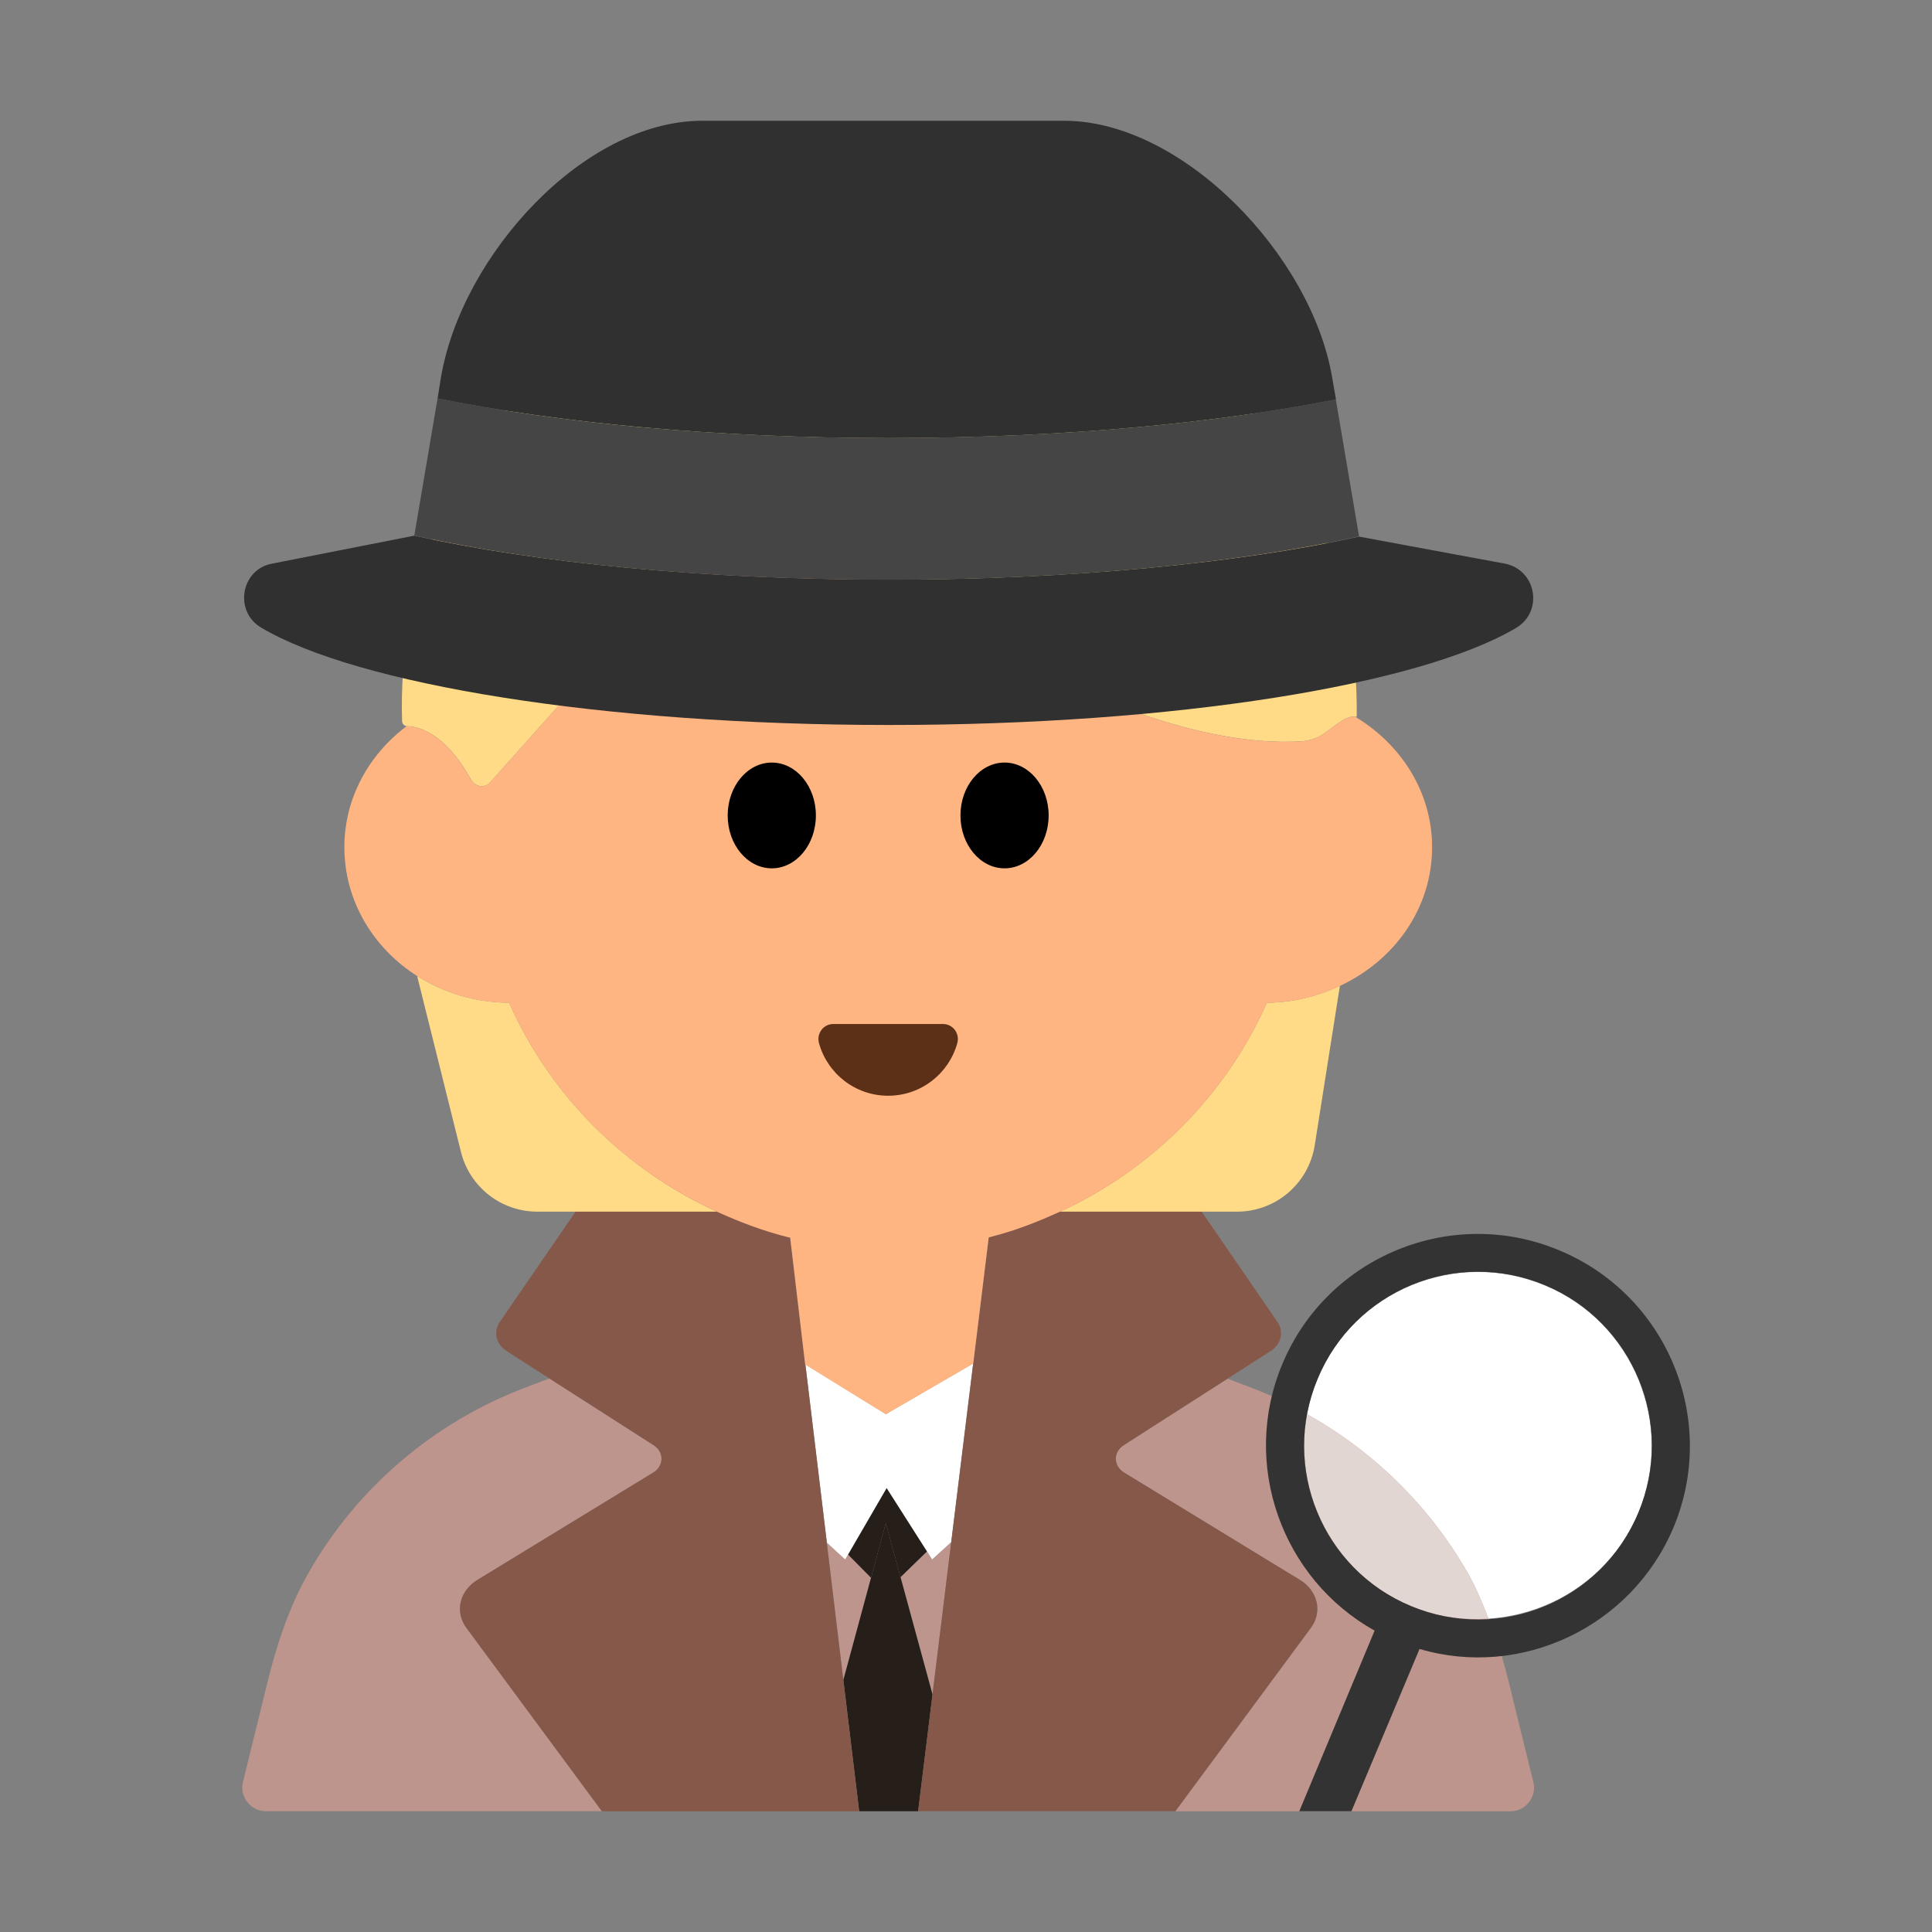 <?xml version="1.0" encoding="UTF-8"?><svg id="Layer_1" xmlns="http://www.w3.org/2000/svg" viewBox="0 0 40 40"><rect x="0" y="0" width="40" height="40" fill="#808080" stroke="none"/><g><g><g><polygon points="17.498 32.287 17.119 31.939 17.461 34.783 18.034 32.666 17.558 32.184 17.498 32.287" style="fill:#be958d;"/><polygon points="19.193 32.12 18.644 32.653 19.307 35.084 19.695 31.926 19.299 32.287 19.193 32.12" style="fill:#be958d;"/><path d="M31.745,36.891l-.504-2.05c-.196-.797-.455-1.585-.864-2.297-.996-1.735-2.568-3.09-4.468-3.812l-.493-.188-2.148,1.376c-.224,.144-.22,.43,.008,.569l3.636,2.22c.374,.228,.475,.663,.23,.995l-2.806,3.797h6.933c.319,0,.554-.299,.477-.609Z" style="fill:#be958d;"/><path d="M9.887,32.709l3.636-2.22c.228-.139,.232-.426,.008-.569l-2.157-1.381-.507,.193c-1.899,.722-3.471,2.077-4.468,3.812-.409,.712-.668,1.5-.864,2.297l-.504,2.05c-.076,.31,.158,.609,.477,.609h6.955l-2.806-3.797c-.245-.331-.144-.766,.23-.995Z" style="fill:#be958d;"/><polygon points="18.357 30.807 17.558 32.184 18.034 32.666 18.34 31.536 18.644 32.653 19.193 32.12 18.357 30.807" style="fill:#261e18;"/><polygon points="18.644 32.653 18.34 31.536 18.034 32.666 17.461 34.783 17.789 37.5 18.388 37.5 19.009 37.5 19.307 35.084 18.644 32.653" style="fill:#261e18;"/><polygon points="16.674 28.246 17.119 31.939 17.498 32.287 17.558 32.184 18.357 30.807 19.193 32.12 19.299 32.287 19.695 31.926 20.15 28.227 18.341 29.277 16.674 28.246" style="fill:#fff;"/><path d="M17.119,31.939l-.445-3.693-.334-2.769-.143-1.186h-3.734l-2.116,3.079c-.139,.203-.078,.462,.143,.603l.883,.566,2.157,1.381c.224,.144,.22,.43-.008,.569l-3.636,2.22c-.374,.228-.475,.663-.23,.995l2.806,3.797h5.325l-.327-2.717-.343-2.843Z" style="fill:#86584a;"/><path d="M26.911,32.709l-3.636-2.22c-.228-.139-.232-.426-.008-.569l2.148-1.376,.891-.571c.221-.141,.282-.4,.143-.603l-2.116-3.079h-3.7l-.094,.765-.39,3.17-.455,3.699-.388,3.158-.297,2.416h5.325l2.806-3.797c.245-.331,.144-.766-.23-.995Z" style="fill:#86584a;"/></g><g><g><path d="M10.54,20.76c-.707-.004-1.361-.208-1.904-.554l.908,3.645c.181,.725,.832,1.235,1.58,1.235h3.721c-1.912-.871-3.456-2.407-4.304-4.326Z" style="fill:#ffdb87;"/><path d="M21.944,25.086h3.668c.801,0,1.483-.583,1.608-1.374l.521-3.301c-.458,.214-.966,.346-1.512,.349-.849,1.916-2.384,3.454-4.286,4.326Z" style="fill:#ffdb87;"/><path d="M9.751,16.142c.082,.149,.283,.183,.397,.056l5.422-6.067s6.868,5.516,11.401,5.215c.1-.007,.215-.041,.329-.09,.29-.164,.536-.453,.761-.416,.009,.001,.019-.005,.028-.002,.09-6.15-5.44-11.121-11.784-9.933-3.962,.742-7.133,3.948-7.828,7.919-.125,.716-.174,1.421-.152,2.108,.002,.053,.043,.098,.096,.102l.004,.002c.219,.001,.78,.114,1.327,1.107Z" style="fill:#ffdb87;"/></g><path d="M29.65,17.54c0-1.137-.64-2.128-1.59-2.699-.225-.037-.47,.252-.761,.416-.114,.049-.229,.083-.329,.09-4.533,.301-11.401-5.215-11.401-5.215l-5.422,6.067c-.114,.127-.315,.094-.397-.056-.547-.994-1.108-1.106-1.327-1.107l-.004-.002c-.783,.589-1.289,1.49-1.289,2.507,0,1.108,.596,2.087,1.506,2.666,.543,.346,1.198,.55,1.904,.554,.848,1.919,2.392,3.455,4.304,4.326,.479,.218,.975,.406,1.496,.534h.02l.31,2.63,1.67,1.03,1.81-1.05,.32-2.61c.02-.01,.05-.01,.07-.02,.489-.126,.954-.307,1.404-.514,1.902-.872,3.437-2.41,4.286-4.326,.546-.003,1.054-.135,1.512-.349,1.127-.527,1.908-1.605,1.908-2.871Z" style="fill:#ffb582;"/><g><ellipse cx="15.979" cy="16.883" rx=".913" ry="1.095"/><ellipse cx="20.798" cy="16.883" rx=".913" ry="1.095"/></g><path d="M19.524,21.201c.205,0,.351,.197,.296,.395-.173,.628-.748,1.09-1.432,1.09s-1.259-.462-1.432-1.09c-.054-.198,.091-.395,.296-.395h2.271Z" style="fill:#5c2f17;"/></g><g><path d="M31.39,13c-1.99,1.18-7.05,2.01-12.98,2.01-5.95,0-11.03-.84-13.01-2.02-.56-.34-.41-1.2,.23-1.32l2.95-.58c2.51,.56,5.99,.91,9.83,.91,3.79,0,7.22-.34,9.73-.89l3.02,.56c.65,.13,.8,.99,.23,1.33Z" style="fill:#303030;"/><path d="M27.66,8.27c-2.46,.49-5.69,.8-9.25,.8-3.61,0-6.88-.32-9.35-.82l.07-.44c.43-2.52,2.95-5.31,5.41-5.31h7.49c2.46,0,5.12,2.79,5.55,5.31l.08,.46Z" style="fill:#303030;"/><path d="M18.405,9.067c-3.607,0-6.876-.313-9.345-.821l-.482,2.84c2.514,.567,5.988,.917,9.827,.917,3.793,0,7.227-.343,9.733-.898h0l-.176-1.037-.306-1.802c-2.457,.496-5.69,.801-9.251,.801Z" style="fill:#454545;"/></g></g><g><g><path d="M33.919,31.32c.764-1.832-.104-3.944-1.935-4.708-1.832-.764-3.944,.104-4.708,1.936-.1,.24-.169,.486-.215,.732,1.38,.771,2.528,1.898,3.314,3.266,.177,.308,.315,.635,.442,.966,1.325-.084,2.557-.886,3.102-2.192Z" style="fill:#fff;"/><path d="M27.061,29.28c-.302,1.631,.559,3.312,2.151,3.976,.526,.219,1.072,.29,1.606,.256-.128-.331-.266-.658-.442-.966-.786-1.369-1.934-2.495-3.314-3.266Z" style="fill:#e2d6d3;"/></g><path d="M32.29,25.89c-2.23-.94-4.81,.12-5.74,2.35-.87,2.07-.01,4.45,1.91,5.52l-1.56,3.74h1.08l1.41-3.36c2.1,.62,4.39-.45,5.26-2.52,.93-2.23-.13-4.8-2.36-5.73Zm1.63,5.43c-.76,1.83-2.87,2.7-4.71,1.93-1.83-.76-2.7-2.87-1.93-4.7,.76-1.84,2.87-2.71,4.71-1.94,1.83,.76,2.7,2.88,1.93,4.71Z" style="fill:#333;"/></g></g><rect width="40" height="40" style="fill:none;"/></svg>